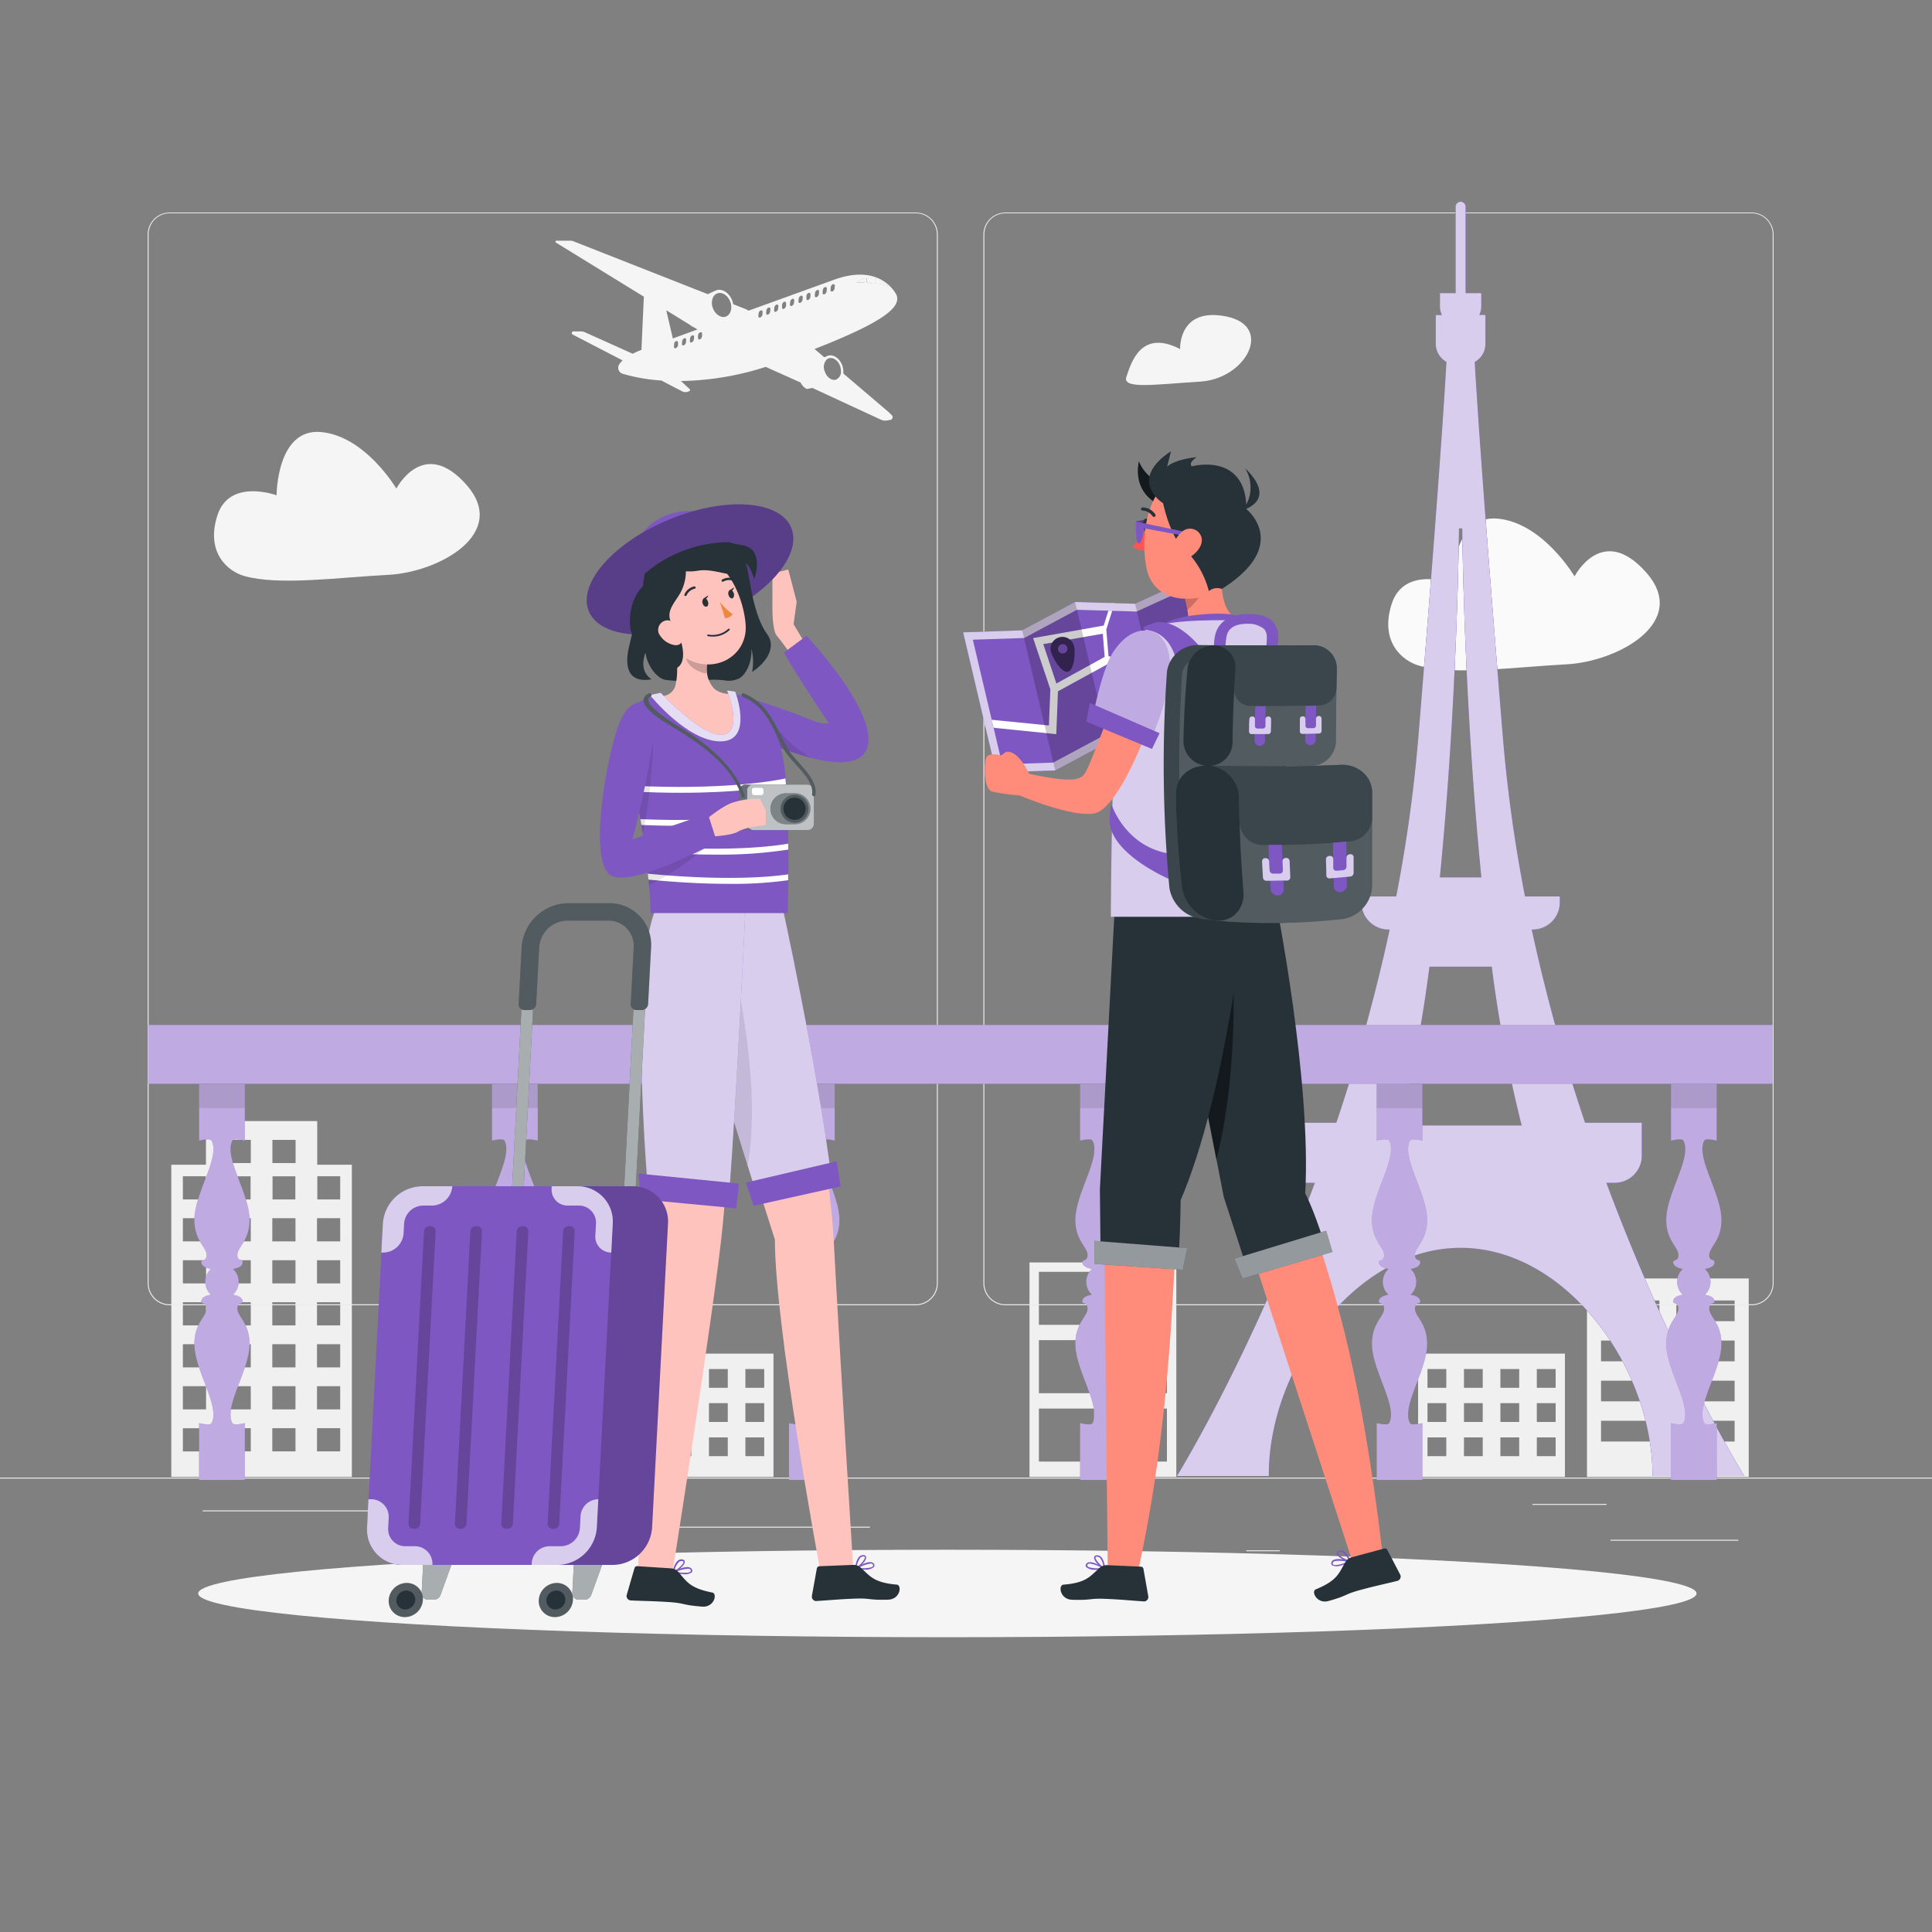 <svg xmlns="http://www.w3.org/2000/svg" viewBox="0 0 500 500"><rect x="0" y="0" width="500" height="500" fill="#808080" stroke="none"/><g id="freepik--background-complete--inject-25"><path d="M44.33,301.42v80.81H91.06V301.42Zm9,74.2h-6v-6h6Zm0-10.87h-6v-6h6Zm0-10.87h-6v-6h6Zm0-10.87h-6v-6h6Zm0-10.86h-6v-6h6Zm0-10.88h-6v-6h6Zm-6-10.86v-6h6v6Zm17.57,65.21h-6v-6h6Zm0-10.87h-6v-6h6Zm0-10.87h-6v-6h6Zm0-10.87h-6v-6h6Zm0-10.86h-6v-6h6Zm0-10.88h-6v-6h6Zm-6-10.86v-6h6v6Zm17.57,65.21h-6v-6h6Zm0-10.87h-6v-6h6Zm0-10.87h-6v-6h6Zm0-10.87h-6v-6h6Zm0-10.86h-6v-6h6Zm0-10.88h-6v-6h6Zm-6-10.86v-6h6v6Zm17.57,65.21h-6v-6h6Zm0-10.87h-6v-6h6Zm0-10.87h-6v-6h6Zm0-10.87h-6v-6h6Zm0-10.86h-6v-6h6Zm0-10.88h-6v-6h6Zm0-10.86h-6v-6h6Z" style="fill:#f0f0f0"></path><path d="M53.3,290.13v20.28h5.61v-6h6v6H70.5v-6h6v6h5.6V290.13ZM70.5,295h6v6h-6Zm-11.59,0h6v6h-6Z" style="fill:#f0f0f0"></path><path d="M410.71,330.86v51.37h41.86V330.86Zm18.74,42.2h-15.1v-5.37h15.1Zm0-10.39h-15.1v-5.35h15.1Zm0-10.37h-15.1v-5.37h15.1Zm0-10.38h-15.1v-5.36h15.1Zm19.47,31.14H433.83v-5.37h15.09Zm0-10.39H433.83v-5.35h15.09Zm0-10.37H433.83v-5.37h15.09Zm0-10.38H433.83v-5.36h15.09Z" style="fill:#f0f0f0"></path><path d="M367,350.32v31.91h38V350.32Zm7.3,26.53h-4.87V372h4.87Zm0-8.85h-4.87v-4.87h4.87Zm0-8.84h-4.87V354.3h4.87Zm9.43,17.69h-4.86V372h4.86Zm0-8.85h-4.86v-4.87h4.86Zm0-8.84h-4.86V354.3h4.86Zm9.44,17.69h-4.87V372h4.87Zm0-8.85h-4.87v-4.87h4.87Zm0-8.84h-4.87V354.3h4.87Zm9.43,17.69h-4.87V372h4.87Zm0-8.85h-4.87v-4.87h4.87Zm0-8.84h-4.87V354.3h4.87Z" style="fill:#f0f0f0"></path><path d="M162.18,350.32v31.91h38V350.32Zm7.3,26.53h-4.87V372h4.87Zm0-8.85h-4.87v-4.87h4.87Zm0-8.84h-4.87V354.3h4.87Zm9.43,17.69h-4.86V372h4.86Zm0-8.85h-4.86v-4.87h4.86Zm0-8.84h-4.86V354.3h4.86Zm9.44,17.69h-4.87V372h4.87Zm0-8.85h-4.87v-4.87h4.87Zm0-8.84h-4.87V354.3h4.87Zm9.43,17.69h-4.87V372h4.87Zm0-8.85h-4.87v-4.87h4.87Zm0-8.84h-4.87V354.3h4.87Z" style="fill:#f0f0f0"></path><path d="M266.43,326.72v55.51h38V326.72Zm16.73,51.53h-14.3V364.53h14.3Zm0-17.69h-14.3V346.83h14.3Zm0-17.7h-14.3V329.15h14.3ZM302,378.25h-14.3V364.53H302Zm0-17.69h-14.3V346.83H302Zm0-17.7h-14.3V329.15H302Z" style="fill:#f0f0f0"></path><rect x="416.78" y="398.49" width="33.12" height="0.25" style="fill:#ebebeb"></rect><rect x="322.53" y="401.21" width="8.69" height="0.25" style="fill:#ebebeb"></rect><rect x="396.59" y="389.21" width="19.19" height="0.25" style="fill:#ebebeb"></rect><rect x="52.46" y="390.89" width="43.19" height="0.25" style="fill:#ebebeb"></rect><rect x="104.56" y="390.89" width="6.33" height="0.25" style="fill:#ebebeb"></rect><rect x="131.47" y="395.11" width="93.68" height="0.25" style="fill:#ebebeb"></rect><path d="M237,337.8H43.92a5.71,5.71,0,0,1-5.71-5.71V60.66A5.71,5.71,0,0,1,43.92,55H237a5.71,5.71,0,0,1,5.71,5.71V332.09A5.71,5.71,0,0,1,237,337.8ZM43.92,55.2a5.47,5.47,0,0,0-5.46,5.46V332.09a5.47,5.47,0,0,0,5.46,5.46H237a5.47,5.47,0,0,0,5.46-5.46V60.66A5.47,5.47,0,0,0,237,55.2Z" style="fill:#ebebeb"></path><path d="M453.31,337.8H260.21a5.72,5.72,0,0,1-5.71-5.71V60.66A5.72,5.72,0,0,1,260.21,55h193.1A5.71,5.71,0,0,1,459,60.66V332.09A5.71,5.71,0,0,1,453.31,337.8ZM260.21,55.2a5.47,5.47,0,0,0-5.46,5.46V332.09a5.47,5.47,0,0,0,5.46,5.46h193.1a5.47,5.47,0,0,0,5.46-5.46V60.66a5.47,5.47,0,0,0-5.46-5.46Z" style="fill:#ebebeb"></path><rect y="382.4" width="500" height="0.25" style="fill:#ebebeb"></rect><path d="M63.25,149.08c-4.13-1.15-10.11-5.92-7-15.67s15.33-5.23,15.33-5.23,0-17.41,11.49-16.37,19.51,14.63,19.51,14.63,7-13.58,18.11-1-7,22.64-20.2,23.33S72.22,151.59,63.25,149.08Z" style="fill:#f5f5f5"></path><path d="M367.28,172.28c-4.21-1.18-10.31-6.05-7.11-16s15.65-5.34,15.65-5.34,0-17.79,11.75-16.72,19.92,14.94,19.92,14.94,7.12-13.87,18.5-1.06-7.11,23.12-20.63,23.83S376.45,174.84,367.28,172.28Z" style="fill:#fafafa"></path><path d="M291.51,97.52c1.27-3.7,3.73-12.4,13.9-7.19,0,0-.5-10.92,11.91-8.44s5.21,16.13-6.7,16.87S290.4,100.79,291.51,97.52Z" style="fill:#f5f5f5"></path><path d="M174.56,88.91h-.05a.11.11,0,0,1,0-.07Z" style="fill:#f5f5f5"></path><path d="M174.54,88.85a.11.11,0,0,0,0,.07h.05ZM223.69,72a5.59,5.59,0,0,0-1.89,1s.82,0,2,0Zm2.1-.13a4.89,4.89,0,0,0-1.48,0l.11,1.21,1.38.09Zm.67.14v1.23a16.85,16.85,0,0,1,3.34.68A8.38,8.38,0,0,0,226.46,72Z" style="fill:#f5f5f5"></path><path d="M229.89,106.58c-.89-.77-6.59-5.62-11.65-9.93a4.79,4.79,0,0,0-.26-2.08c-.69-1.88-2.39-3-3.8-2.47l-.85.37-2.52-2.15c17.56-6.86,21.92-10.57,21.35-13.5a2.5,2.5,0,0,0-.31-.78c-.89-1.57-5.13-7.59-16-3.64l-22.12,8A7.23,7.23,0,0,0,193,80l-3.25-1.28a5.32,5.32,0,0,0-.22-.85c-.76-2.08-2.63-3.3-4.19-2.73-.3.12-1.09.47-2.14,1L148.44,62.46a2.37,2.37,0,0,0-.91-.17l-3.5,0a.27.27,0,0,0-.16.49l22.76,14L166,90.55a18.4,18.4,0,0,0-2.25,1l-12.44-5.59a2.4,2.4,0,0,0-.92-.19l-2,0a.43.43,0,0,0-.2.8l12.95,6.71a4.81,4.81,0,0,0-.92,1.07,1.62,1.62,0,0,0,.92,2.38,45.43,45.43,0,0,0,10,1.74h0l5.42,2.81a1.84,1.84,0,0,0,1.45.1l.37-.14a.33.33,0,0,0,.11-.54l-2.26-2.09a75.48,75.48,0,0,0,21.94-3.66h0L207.2,99a3.59,3.59,0,0,0,1.59,1.67c.48-.09,1-.17,1.44-.28L228,108.62a2.52,2.52,0,0,0,1.46.2l.95-.15a.71.71,0,0,0,.4-1.2C230.59,107.23,230.29,106.93,229.89,106.58ZM184.65,76.74a2,2,0,0,1,1-.81c1.25-.45,2.75.53,3.35,2.19.05.13.09.25.13.38.39,1.53-.14,3-1.29,3.44s-2.74-.53-3.34-2.19A3.49,3.49,0,0,1,184.65,76.74Zm-9.18,12.57a1,1,0,0,1-.57.8c-.29.11-.5-.08-.48-.42l.06-.61a.41.41,0,0,1,0-.16.11.11,0,0,1,0-.07.94.94,0,0,1,.52-.58.39.39,0,0,1,.15,0c.21,0,.34.17.32.45Zm2.06-.75a1,1,0,0,1-.57.81c-.29.1-.51-.09-.48-.43l.06-.61a1,1,0,0,1,.58-.8l.16,0c.2,0,.32.18.3.45Zm2.05-.74a1,1,0,0,1-.58.8c-.29.1-.49-.08-.47-.42l.06-.62a1,1,0,0,1,.58-.8.28.28,0,0,1,.15,0c.21,0,.34.18.32.45Zm-5.45-.23-1.7-7.29,6.13,3.77.94.57,1,.62Zm7.56-.57a1,1,0,0,1-.58.81c-.29.11-.5-.09-.46-.43l0-.61a1,1,0,0,1,.58-.8l.15,0c.21,0,.35.17.33.45Zm15.63-5.66a1,1,0,0,1-.58.81c-.29.11-.5-.09-.48-.43l.06-.61a1,1,0,0,1,.58-.8.44.44,0,0,1,.15,0c.21,0,.33.17.31.45Zm2-.74a1,1,0,0,1-.57.8c-.29.1-.5-.08-.47-.42l.05-.61a1,1,0,0,1,.58-.81.41.41,0,0,1,.15,0c.21,0,.35.17.32.45Zm2.06-.75a1,1,0,0,1-.57.81c-.29.1-.5-.09-.48-.43l.06-.61a1,1,0,0,1,.58-.81.29.29,0,0,1,.15,0c.21,0,.35.18.32.45Zm2.05-.75a1,1,0,0,1-.58.81c-.28.1-.49-.09-.46-.43l0-.62a1,1,0,0,1,.58-.79.28.28,0,0,1,.15,0c.21,0,.34.17.32.45Zm2.06-.75a1,1,0,0,1-.58.8c-.28.12-.49-.08-.47-.41l.06-.62a1,1,0,0,1,.58-.81.39.39,0,0,1,.15,0c.21,0,.33.17.31.45Zm2.2-.79a1,1,0,0,1-.58.79c-.29.11-.49-.08-.47-.41l.06-.62a1,1,0,0,1,.58-.81.39.39,0,0,1,.15,0c.2,0,.34.17.32.45Zm2.05-.76a1,1,0,0,1-.58.81c-.29.11-.5-.09-.46-.42l0-.62a1,1,0,0,1,.57-.8l.17,0c.21,0,.33.18.31.45Zm20-2.87a16.85,16.85,0,0,0-3.34-.68V72A8.38,8.38,0,0,1,229.81,74Zm-4-2v1.3l-1.38-.09-.11-1.21A4.89,4.89,0,0,1,225.79,71.9Zm-2.1.13.11,1c-1.18,0-2,0-2,0A5.59,5.59,0,0,1,223.69,72ZM215,74.35a1,1,0,0,1,.57-.8.34.34,0,0,1,.15,0c.21,0,.35.18.33.45l-.06.62a1,1,0,0,1-.58.81c-.29.1-.5-.08-.47-.43Zm-2.07.75a1,1,0,0,1,.58-.81.44.44,0,0,1,.15,0c.21,0,.35.17.33.45l-.06.61a1,1,0,0,1-.58.81c-.29.1-.5-.09-.46-.43Zm-2,.75a1,1,0,0,1,.57-.81.47.47,0,0,1,.16,0c.2,0,.34.17.32.45l-.06.61a1,1,0,0,1-.58.8c-.29.11-.49-.08-.47-.42Zm5.56,22.36c-1.13.42-2.48-.47-3-2A2.83,2.83,0,0,1,214,93a1.27,1.27,0,0,1,.42-.25c1.13-.4,2.48.48,3,2a3.67,3.67,0,0,1,.22,1.39A2.16,2.16,0,0,1,216.41,98.21Z" style="fill:#f5f5f5"></path><path d="M223.8,73.07c-1.18,0-2,0-2,0a5.59,5.59,0,0,1,1.89-1Z" style="fill:#f5f5f5"></path><path d="M229.81,74a16.85,16.85,0,0,0-3.34-.68V72A8.38,8.38,0,0,1,229.81,74Z" style="fill:#f5f5f5"></path><path d="M225.8,73.2l-1.38-.09-.11-1.21a4.89,4.89,0,0,1,1.48,0Z" style="fill:#f5f5f5"></path><path d="M178.56,84.07a3.29,3.29,0,0,0,.84.59l.1,0Z" style="fill:#f5f5f5"></path></g><g id="freepik--Shadow--inject-25"><ellipse id="freepik--path--inject-25" cx="245.18" cy="412.39" rx="193.89" ry="11.32" style="fill:#f5f5f5"></ellipse></g><g id="freepik--Landmark--inject-25"><path d="M451.42,382s-18.61-30-35.7-75.9h2.22a7,7,0,0,0,6.95-6.95v-8.59H410.21a465.84,465.84,0,0,1-13.8-50h.31a7,7,0,0,0,6.95-7V232h-9a382.24,382.24,0,0,1-5.74-41.33c-4.66-56.88-6.53-84-7.27-97A5.31,5.31,0,0,0,384.42,89v-7.5h-1.58a5.26,5.26,0,0,0,.51-2.24V75.87h-4.06V53.62a1.29,1.29,0,1,0-2.57,0V75.87h-4.06V79.3a5.26,5.26,0,0,0,.51,2.24h-1.59V89a5.33,5.33,0,0,0,2.76,4.65c-.73,13-2.6,40.11-7.26,97A382.24,382.24,0,0,1,361.34,232h-9v1.56a7,7,0,0,0,7,7h.31a463.49,463.49,0,0,1-13.81,50H331.11v8.59a7,7,0,0,0,6.95,6.95h2.23C323.2,352,304.59,382,304.59,382h23.78c0-.14,0-.28,0-.42,0-27.42,22.22-58.64,49.64-58.64s49.65,31.22,49.65,58.64c0,.14,0,.28,0,.42ZM377.58,136.75h.85s.38,44.46,4.95,90.31H372.63C377.2,181.21,377.58,136.75,377.58,136.75ZM362.2,291.26a346.53,346.53,0,0,0,7.74-41.09h16.13a344.52,344.52,0,0,0,7.74,41.09Z" style="fill:#7E57C2"></path><path d="M451.42,382s-18.61-30-35.7-75.9h2.22a7,7,0,0,0,6.95-6.95v-8.59H410.21a465.84,465.84,0,0,1-13.8-50h.31a7,7,0,0,0,6.95-7V232h-9a382.24,382.24,0,0,1-5.74-41.33c-4.66-56.88-6.53-84-7.27-97A5.31,5.31,0,0,0,384.42,89v-7.5h-1.58a5.26,5.26,0,0,0,.51-2.24V75.87h-4.06V53.62a1.29,1.29,0,1,0-2.57,0V75.87h-4.06V79.3a5.26,5.26,0,0,0,.51,2.24h-1.59V89a5.33,5.33,0,0,0,2.76,4.65c-.73,13-2.6,40.11-7.26,97A382.24,382.24,0,0,1,361.34,232h-9v1.56a7,7,0,0,0,7,7h.31a463.49,463.49,0,0,1-13.81,50H331.11v8.59a7,7,0,0,0,6.95,6.95h2.23C323.2,352,304.59,382,304.59,382h23.78c0-.14,0-.28,0-.42,0-27.42,22.22-58.64,49.64-58.64s49.65,31.22,49.65,58.64c0,.14,0,.28,0,.42ZM377.58,136.75h.85s.38,44.46,4.95,90.31H372.63C377.2,181.21,377.58,136.75,377.58,136.75ZM362.2,291.26a346.53,346.53,0,0,0,7.74-41.09h16.13a344.52,344.52,0,0,0,7.74,41.09Z" style="fill:#7E57C2"></path><path d="M451.42,382s-18.61-30-35.7-75.9h2.22a7,7,0,0,0,6.95-6.95v-8.59H410.21a465.84,465.84,0,0,1-13.8-50h.31a7,7,0,0,0,6.95-7V232h-9a382.24,382.24,0,0,1-5.74-41.33c-4.66-56.88-6.53-84-7.27-97A5.31,5.31,0,0,0,384.42,89v-7.5h-1.58a5.26,5.26,0,0,0,.51-2.24V75.87h-4.06V53.62a1.29,1.29,0,1,0-2.57,0V75.87h-4.06V79.3a5.26,5.26,0,0,0,.51,2.24h-1.59V89a5.33,5.33,0,0,0,2.76,4.65c-.73,13-2.6,40.11-7.26,97A382.24,382.24,0,0,1,361.34,232h-9v1.56a7,7,0,0,0,7,7h.31a463.49,463.49,0,0,1-13.81,50H331.11v8.59a7,7,0,0,0,6.95,6.95h2.23C323.2,352,304.59,382,304.59,382h23.78c0-.14,0-.28,0-.42,0-27.42,22.22-58.64,49.64-58.64s49.65,31.22,49.65,58.64c0,.14,0,.28,0,.42ZM377.58,136.75h.85s.38,44.46,4.95,90.31H372.63C377.2,181.21,377.58,136.75,377.58,136.75ZM362.2,291.26a346.53,346.53,0,0,0,7.74-41.09h16.13a344.52,344.52,0,0,0,7.74,41.09Z" style="fill:#fff;opacity:0.7"></path></g><g id="freepik--safety-fence--inject-25"><path d="M442.36,338.4c.17-1.37,1.35-.92,1.35-1.53,0-.78-.56-1.46-2.49-1.8a4.53,4.53,0,0,0,0-6.66c1.93-.34,2.49-1,2.49-1.79s-1.18-.17-1.35-1.54c-.28-2.24,3.14-3.73,3.14-9.39,0-6.89-6.75-16.15-4.44-20.5.38-.73,3.22,0,3.22,0v-14.7H432.45v14.7s2.84-.73,3.22,0c2.31,4.35-4.44,13.61-4.44,20.5,0,5.66,3.42,7.15,3.14,9.39-.17,1.37-1.36.92-1.36,1.54s.57,1.45,2.5,1.79a4.53,4.53,0,0,0,0,6.66c-1.93.34-2.5,1-2.5,1.8,0,.61,1.19.16,1.36,1.53.28,2.24-3.14,3.73-3.14,9.39,0,6.89,6.75,16.15,4.44,20.51-.38.72-3.22,0-3.22,0V383h11.83V368.3s-2.84.72-3.22,0c-2.31-4.36,4.44-13.62,4.44-20.51C445.5,342.13,442.08,340.64,442.36,338.4Z" style="fill:#7E57C2"></path><path d="M442.36,338.4c.17-1.37,1.35-.92,1.35-1.53,0-.78-.56-1.46-2.49-1.8a4.53,4.53,0,0,0,0-6.66c1.93-.34,2.49-1,2.49-1.79s-1.18-.17-1.35-1.54c-.28-2.24,3.14-3.73,3.14-9.39,0-6.89-6.75-16.15-4.44-20.5.38-.73,3.22,0,3.22,0v-14.7H432.45v14.7s2.84-.73,3.22,0c2.31,4.35-4.44,13.61-4.44,20.5,0,5.66,3.42,7.15,3.14,9.39-.17,1.37-1.36.92-1.36,1.54s.57,1.45,2.5,1.79a4.53,4.53,0,0,0,0,6.66c-1.93.34-2.5,1-2.5,1.8,0,.61,1.19.16,1.36,1.53.28,2.24-3.14,3.73-3.14,9.39,0,6.89,6.75,16.15,4.44,20.51-.38.72-3.22,0-3.22,0V383h11.83V368.3s-2.84.72-3.22,0c-2.31-4.36,4.44-13.62,4.44-20.51C445.5,342.13,442.08,340.64,442.36,338.4Z" style="fill:#fff;opacity:0.5"></path><rect x="432.45" y="280.49" width="11.83" height="6.28" style="opacity:0.1"></rect><rect x="38.34" y="265.26" width="420.43" height="15.23" style="fill:#7E57C2"></rect><rect x="38.34" y="265.26" width="420.43" height="15.23" style="fill:#fff;opacity:0.5"></rect><path d="M61.44,338.4c.17-1.37,1.35-.92,1.35-1.53,0-.78-.56-1.46-2.49-1.8a4.53,4.53,0,0,0,0-6.66c1.93-.34,2.49-1,2.49-1.79s-1.18-.17-1.35-1.54c-.28-2.24,3.14-3.73,3.14-9.39,0-6.89-6.75-16.15-4.44-20.5.38-.73,3.22,0,3.22,0v-14.7H51.53v14.7s2.84-.73,3.22,0c2.31,4.35-4.44,13.61-4.44,20.5,0,5.66,3.42,7.15,3.14,9.39-.17,1.37-1.36.92-1.36,1.54s.57,1.45,2.5,1.79a4.53,4.53,0,0,0,0,6.66c-1.93.34-2.5,1-2.5,1.8,0,.61,1.19.16,1.36,1.53.28,2.24-3.14,3.73-3.14,9.39,0,6.89,6.75,16.15,4.44,20.51-.38.72-3.22,0-3.22,0V383H63.36V368.3s-2.84.72-3.22,0c-2.31-4.36,4.44-13.62,4.44-20.51C64.58,342.13,61.16,340.64,61.44,338.4Z" style="fill:#7E57C2"></path><path d="M61.44,338.4c.17-1.37,1.35-.92,1.35-1.53,0-.78-.56-1.46-2.49-1.8a4.53,4.53,0,0,0,0-6.66c1.93-.34,2.49-1,2.49-1.79s-1.18-.17-1.35-1.54c-.28-2.24,3.14-3.73,3.14-9.39,0-6.89-6.75-16.15-4.44-20.5.38-.73,3.22,0,3.22,0v-14.7H51.53v14.7s2.84-.73,3.22,0c2.31,4.35-4.44,13.61-4.44,20.5,0,5.66,3.42,7.15,3.14,9.39-.17,1.37-1.36.92-1.36,1.54s.57,1.45,2.5,1.79a4.53,4.53,0,0,0,0,6.66c-1.93.34-2.5,1-2.5,1.8,0,.61,1.19.16,1.36,1.53.28,2.24-3.14,3.73-3.14,9.39,0,6.89,6.75,16.15,4.44,20.51-.38.72-3.22,0-3.22,0V383H63.36V368.3s-2.84.72-3.22,0c-2.31-4.36,4.44-13.62,4.44-20.51C64.58,342.13,61.16,340.64,61.44,338.4Z" style="fill:#fff;opacity:0.5"></path><rect x="51.53" y="280.49" width="11.83" height="6.28" style="opacity:0.1"></rect><path d="M366.2,338.4c.17-1.37,1.35-.92,1.35-1.53,0-.78-.57-1.46-2.5-1.8a4.51,4.51,0,0,0,0-6.66c1.93-.34,2.5-1,2.5-1.79s-1.18-.17-1.35-1.54c-.29-2.24,3.13-3.73,3.13-9.39,0-6.89-6.74-16.15-4.44-20.5.39-.73,3.22,0,3.22,0v-14.7H356.29v14.7s2.83-.73,3.22,0c2.3,4.35-4.44,13.61-4.44,20.5,0,5.66,3.41,7.15,3.13,9.39-.17,1.37-1.35.92-1.35,1.54s.56,1.45,2.49,1.79a4.53,4.53,0,0,0,0,6.66c-1.93.34-2.49,1-2.49,1.8,0,.61,1.18.16,1.35,1.53.28,2.24-3.13,3.73-3.13,9.39,0,6.89,6.74,16.15,4.44,20.51-.39.72-3.22,0-3.22,0V383h11.82V368.3s-2.83.72-3.22,0c-2.3-4.36,4.44-13.62,4.44-20.51C369.33,342.13,365.91,340.64,366.2,338.4Z" style="fill:#7E57C2"></path><path d="M366.2,338.4c.17-1.37,1.35-.92,1.35-1.53,0-.78-.57-1.46-2.5-1.8a4.51,4.51,0,0,0,0-6.66c1.93-.34,2.5-1,2.5-1.79s-1.18-.17-1.35-1.54c-.29-2.24,3.13-3.73,3.13-9.39,0-6.89-6.74-16.15-4.44-20.5.39-.73,3.22,0,3.22,0v-14.7H356.29v14.7s2.83-.73,3.22,0c2.3,4.35-4.44,13.61-4.44,20.5,0,5.66,3.41,7.15,3.13,9.39-.17,1.37-1.35.92-1.35,1.54s.56,1.45,2.49,1.79a4.53,4.53,0,0,0,0,6.66c-1.93.34-2.49,1-2.49,1.8,0,.61,1.18.16,1.35,1.53.28,2.24-3.13,3.73-3.13,9.39,0,6.89,6.74,16.15,4.44,20.51-.39.72-3.22,0-3.22,0V383h11.82V368.3s-2.83.72-3.22,0c-2.3-4.36,4.44-13.62,4.44-20.51C369.33,342.13,365.91,340.64,366.2,338.4Z" style="fill:#fff;opacity:0.5"></path><rect x="356.29" y="280.49" width="11.83" height="6.28" style="opacity:0.1"></rect><path d="M289.44,338.4c.17-1.37,1.36-.92,1.36-1.53,0-.78-.57-1.46-2.5-1.8a4.53,4.53,0,0,0,0-6.66c1.93-.34,2.5-1,2.5-1.79s-1.19-.17-1.36-1.54c-.28-2.24,3.14-3.73,3.14-9.39,0-6.89-6.75-16.15-4.44-20.5.38-.73,3.22,0,3.22,0v-14.7H279.53v14.7s2.84-.73,3.22,0c2.31,4.35-4.44,13.61-4.44,20.5,0,5.66,3.42,7.15,3.14,9.39-.17,1.37-1.35.92-1.35,1.54s.56,1.45,2.49,1.79a4.53,4.53,0,0,0,0,6.66c-1.93.34-2.49,1-2.49,1.8,0,.61,1.18.16,1.35,1.53.28,2.24-3.14,3.73-3.14,9.39,0,6.89,6.75,16.15,4.44,20.51-.38.72-3.22,0-3.22,0V383h11.83V368.3s-2.84.72-3.22,0c-2.31-4.36,4.44-13.62,4.44-20.51C292.58,342.13,289.16,340.64,289.44,338.4Z" style="fill:#7E57C2"></path><path d="M289.44,338.4c.17-1.37,1.36-.92,1.36-1.53,0-.78-.57-1.46-2.5-1.8a4.53,4.53,0,0,0,0-6.66c1.93-.34,2.5-1,2.5-1.79s-1.19-.17-1.36-1.54c-.28-2.24,3.14-3.73,3.14-9.39,0-6.89-6.75-16.15-4.44-20.5.38-.73,3.22,0,3.22,0v-14.7H279.53v14.7s2.84-.73,3.22,0c2.31,4.35-4.44,13.61-4.44,20.5,0,5.66,3.42,7.15,3.14,9.39-.17,1.37-1.35.92-1.35,1.54s.56,1.45,2.49,1.79a4.53,4.53,0,0,0,0,6.66c-1.93.34-2.49,1-2.49,1.8,0,.61,1.18.16,1.35,1.53.28,2.24-3.14,3.73-3.14,9.39,0,6.89,6.75,16.15,4.44,20.51-.38.72-3.22,0-3.22,0V383h11.83V368.3s-2.84.72-3.22,0c-2.31-4.36,4.44-13.62,4.44-20.51C292.58,342.13,289.16,340.64,289.44,338.4Z" style="fill:#fff;opacity:0.5"></path><rect x="279.53" y="280.49" width="11.83" height="6.28" style="opacity:0.1"></rect><path d="M214.1,338.4c.17-1.37,1.35-.92,1.35-1.53,0-.78-.56-1.46-2.49-1.8a4.53,4.53,0,0,0,0-6.66c1.93-.34,2.49-1,2.49-1.79s-1.18-.17-1.35-1.54c-.28-2.24,3.14-3.73,3.14-9.39,0-6.89-6.75-16.15-4.44-20.5.38-.73,3.22,0,3.22,0v-14.7H204.19v14.7s2.84-.73,3.22,0c2.31,4.35-4.44,13.61-4.44,20.5,0,5.66,3.42,7.15,3.14,9.39-.17,1.37-1.36.92-1.36,1.54s.57,1.45,2.5,1.79a4.53,4.53,0,0,0,0,6.66c-1.93.34-2.5,1-2.5,1.8,0,.61,1.19.16,1.36,1.53.28,2.24-3.14,3.73-3.14,9.39,0,6.89,6.75,16.15,4.44,20.51-.38.72-3.22,0-3.22,0V383H216V368.3s-2.84.72-3.22,0c-2.31-4.36,4.44-13.62,4.44-20.51C217.24,342.13,213.82,340.64,214.1,338.4Z" style="fill:#7E57C2"></path><path d="M214.1,338.4c.17-1.37,1.35-.92,1.35-1.53,0-.78-.56-1.46-2.49-1.8a4.53,4.53,0,0,0,0-6.66c1.93-.34,2.49-1,2.49-1.79s-1.18-.17-1.35-1.54c-.28-2.24,3.14-3.73,3.14-9.39,0-6.89-6.75-16.15-4.44-20.5.38-.73,3.22,0,3.22,0v-14.7H204.19v14.7s2.84-.73,3.22,0c2.31,4.35-4.44,13.61-4.44,20.5,0,5.66,3.42,7.15,3.14,9.39-.17,1.37-1.36.92-1.36,1.54s.57,1.45,2.5,1.79a4.53,4.53,0,0,0,0,6.66c-1.93.34-2.5,1-2.5,1.8,0,.61,1.19.16,1.36,1.53.28,2.24-3.14,3.73-3.14,9.39,0,6.89,6.75,16.15,4.44,20.51-.38.72-3.22,0-3.22,0V383H216V368.3s-2.84.72-3.22,0c-2.31-4.36,4.44-13.62,4.44-20.51C217.24,342.13,213.82,340.64,214.1,338.4Z" style="fill:#fff;opacity:0.5"></path><rect x="204.19" y="280.49" width="11.83" height="6.28" style="opacity:0.1"></rect><path d="M137.24,338.4c.18-1.37,1.36-.92,1.36-1.53,0-.78-.57-1.46-2.5-1.8a4.51,4.51,0,0,0,0-6.66c1.93-.34,2.5-1,2.5-1.79s-1.18-.17-1.36-1.54c-.28-2.24,3.14-3.73,3.14-9.39,0-6.89-6.75-16.15-4.44-20.5.39-.73,3.22,0,3.22,0v-14.7H127.33v14.7s2.84-.73,3.23,0c2.3,4.35-4.45,13.61-4.45,20.5,0,5.66,3.42,7.15,3.14,9.39-.17,1.37-1.35.92-1.35,1.54s.56,1.45,2.49,1.79a4.53,4.53,0,0,0,0,6.66c-1.93.34-2.49,1-2.49,1.8,0,.61,1.18.16,1.35,1.53.28,2.24-3.14,3.73-3.14,9.39,0,6.89,6.75,16.15,4.45,20.51-.39.72-3.23,0-3.23,0V383h11.83V368.3s-2.83.72-3.22,0c-2.31-4.36,4.44-13.62,4.44-20.51C140.38,342.13,137,340.64,137.24,338.4Z" style="fill:#7E57C2"></path><path d="M137.24,338.4c.18-1.37,1.36-.92,1.36-1.53,0-.78-.57-1.46-2.5-1.8a4.51,4.51,0,0,0,0-6.66c1.93-.34,2.5-1,2.5-1.79s-1.18-.17-1.36-1.54c-.28-2.24,3.14-3.73,3.14-9.39,0-6.89-6.75-16.15-4.44-20.5.39-.73,3.22,0,3.22,0v-14.7H127.33v14.7s2.84-.73,3.23,0c2.3,4.35-4.45,13.61-4.45,20.5,0,5.66,3.42,7.15,3.14,9.39-.17,1.37-1.35.92-1.35,1.54s.56,1.45,2.49,1.79a4.53,4.53,0,0,0,0,6.66c-1.93.34-2.49,1-2.49,1.8,0,.61,1.18.16,1.35,1.53.28,2.24-3.14,3.73-3.14,9.39,0,6.89,6.75,16.15,4.45,20.51-.39.72-3.23,0-3.23,0V383h11.83V368.3s-2.83.72-3.22,0c-2.31-4.36,4.44-13.62,4.44-20.51C140.38,342.13,137,340.64,137.24,338.4Z" style="fill:#fff;opacity:0.5"></path><rect x="127.33" y="280.49" width="11.83" height="6.28" style="opacity:0.1"></rect></g><g id="freepik--character-2--inject-25"><polygon points="264.55 163.13 278.24 155.8 293.75 156.25 307.67 149.9 316.2 186.15 302.29 192.51 286.77 192.06 273.09 199.39 257.8 199.9 249.26 163.65 264.55 163.13" style="fill:#7E57C2"></polygon><path d="M255,188.13,273.36,190l.44-11.09,12.78-7,13.61,3.94-1.05,8.4-8.27,8,1.39,0,7-6.79L306,190.8l2-.93-7.84-6.24,0,0,1-7.66,10-11.21-.56-2.38-10.14,11.36-13.58-3.94-.57-6.9,2.16-6.83-1,0-1.83,5.82-18.27,3.25,4.46,13.26-.37,9.35-16.91-1.68Zm15-21.43L285.4,164l.49,6-12.5,6.89Z" style="fill:#fff"></path><path d="M264.55,163.13l-15.29.52,8.54,36.25,15.29-.51,13.68-7.33,15.52.45,13.91-6.36-8.53-36.25-13.92,6.35-15.51-.45Zm-12.78,2.43,13.31-.45,13.63-7.3,15.45.46,12.12-5.54,7.6,32.29-12,5.48L286.3,190l-13.75,7.36-13.18.45Z" style="fill:#7E57C2"></path><path d="M264.55,163.13l-15.29.52,8.54,36.25,15.29-.51,13.68-7.33,15.52.45,13.91-6.36-8.53-36.25-13.92,6.35-15.51-.45Zm-12.78,2.43,13.31-.45,13.63-7.3,15.45.46,12.12-5.54,7.6,32.29-12,5.48L286.3,190l-13.75,7.36-13.18.45Z" style="fill:#fff;opacity:0.7"></path><path d="M272,168.63c.39,1.64,2.72,5.58,4.37,5.2s2-5,1.59-6.61a3.06,3.06,0,1,0-6,1.41Zm1.83-.43a1.18,1.18,0,0,1,.88-1.43,1.19,1.19,0,1,1,.54,2.31A1.17,1.17,0,0,1,273.84,168.2Z" style="fill:#7E57C2"></path><path d="M272,168.63c.39,1.64,2.72,5.58,4.37,5.2s2-5,1.59-6.61a3.06,3.06,0,1,0-6,1.41Zm1.83-.43a1.18,1.18,0,0,1,.88-1.43,1.19,1.19,0,1,1,.54,2.31A1.17,1.17,0,0,1,273.84,168.2Z" style="opacity:0.5"></path><polygon points="302.29 192.51 316.2 186.15 307.67 149.9 293.75 156.25 302.29 192.51" style="opacity:0.2"></polygon><polygon points="273.09 199.39 286.77 192.06 278.24 155.8 264.55 163.13 273.09 199.39" style="opacity:0.2"></polygon><path d="M322.51,327.62l-5.79-17.81-14.41-73.57,27.9-2.72s9.21,46.06,7.58,75.34c0,0,2.08,3.77,4.93,12.83Z" style="fill:#263238"></path><path d="M325.1,327.62l24.7,75.88,7.93-2c-5.51-46.26-12.19-66.31-16.43-79.82Z" style="fill:#ff8b7b"></path><path d="M309.47,272.79l3.19-15.59,3.22-6.87,3.38,6.87s.52,24.24-4.47,42.8Z" style="opacity:0.5"></path><path d="M284.83,324.87l-.18-17.06,3.92-74.46,33.65,2.15s-4.75,47.25-16.68,75.12c0,0,0,5.66-.49,15.12Z" style="fill:#263238"></path><path d="M304.05,325.74c-.89,17.6-2.38,48.32-9.37,80.17l-8-.39-.86-80.65Z" style="fill:#ff8b7b"></path><polygon points="343.21 318.51 319.46 325.75 321.59 330.88 344.84 324 343.21 318.51" style="fill:#263238"></polygon><polygon points="343.21 318.51 319.46 325.75 321.59 330.88 344.84 324 343.21 318.51" style="fill:#fff;opacity:0.5"></polygon><polygon points="307.23 323.02 283.21 321.13 283.21 327.1 306.09 328.63 307.23 323.02" style="fill:#263238"></polygon><polygon points="307.23 323.02 283.21 321.13 283.21 327.1 306.09 328.63 307.23 323.02" style="fill:#fff;opacity:0.5"></polygon><path d="M302.2,131.57s-9.34-2.28-7.46-12.17c0,0,2.19,6.23,9,6Z" style="fill:#263238"></path><path d="M302.2,131.57s-9.34-2.28-7.46-12.17c0,0,2.19,6.23,9,6Z" style="opacity:0.5"></path><polygon points="298.1 134.1 293.99 134.96 293.99 136.17 295.45 136.4 296.8 138.13 298.1 134.1" style="fill:#7E57C2"></polygon><polygon points="298.1 134.1 293.99 134.96 293.99 136.17 295.45 136.4 296.8 138.13 298.1 134.1" style="opacity:0.3"></polygon><path d="M297.48,135.47c0-.7-.42-1.26-.88-1.24s-.81.6-.78,1.3.42,1.26.88,1.24S297.51,136.17,297.48,135.47Z" style="fill:#263238"></path><path d="M297,136.72l-3.87,4.74a4.59,4.59,0,0,0,4,.88Z" style="fill:#ff5652"></path><path d="M321.39,160.78s-5.65-.79-5.18-11.22c0,0-5.16-2.59-8.66.37s2.69,10.4-1.64,13.28C305.91,163.21,309.52,165.84,321.39,160.78Z" style="fill:#ff8b7b"></path><path d="M310.52,154.27a19.19,19.19,0,0,1-3.23,3.61c-.25-1.36-.64-2.78-.8-4.09Z" style="opacity:0.2"></path><path d="M321.67,135.25c-.74,8.82-.86,12.58-5.43,17-6.93,4.47-17.56,3.83-19.47-5-1.71-8-.21-21,8.53-24.42a12.09,12.09,0,0,1,16.37,12.45Z" style="fill:#ff8b7b"></path><path d="M298.64,133.77a.46.46,0,0,1-.35-.17,3.23,3.23,0,0,0-2.58-1.45.41.41,0,1,1,0-.82,4,4,0,0,1,3.28,1.79.4.4,0,0,1-.07.56h0A.38.38,0,0,1,298.64,133.77Z" style="fill:#263238"></path><path d="M316.21,152.42a3.36,3.36,0,0,0-3.36.56,23.13,23.13,0,0,0-5.56-10.11S303.5,141,301,130.23c0,0-9.41-5.85,2.05-13.45l-1,4s1.71-1.85,7.67-2.46c0,0-2.27,1.39-1.3,2.37,0,0,14.08-3.85,14.16,11.08C322.57,131.77,334.22,141,316.21,152.42Z" style="fill:#263238"></path><path d="M321.54,132.08a9.4,9.4,0,0,0,.71-10.84S331,128.75,321.54,132.08Z" style="fill:#263238"></path><path d="M307.57,137.82,294,135s-.28,5.62.71,5.63,1.37-3.91,1.37-3.91l10.07,1.89Z" style="fill:#7E57C2"></path><path d="M305.85,137.68a6.76,6.76,0,0,0-2.4,4.63c-.18,2.4,2.08,3.15,4.09,2.11,1.83-.94,4.11-3.31,3.34-5.54A3.07,3.07,0,0,0,305.85,137.68Z" style="fill:#ff8b7b"></path><path d="M322.22,161.88s1.75-3.63-9.38-3c-12.38.69-13.25,4.31-13.25,4.31Z" style="fill:#7E57C2"></path><path d="M331.47,237.25s-1.5-15.5,0-40,4-36.75-14.5-36.75-24.75,1.75-27,12-2.5,64.75-2.5,64.75Z" style="fill:#7E57C2"></path><path d="M331.47,237.25s-1.5-15.5,0-40,4-36.75-14.5-36.75-24.75,1.75-27,12-2.5,64.75-2.5,64.75Z" style="fill:#fff;opacity:0.7"></path><path d="M286.72,185.5s-4.66,12.67-5.88,14.5c-1,1.5-2.18,2.93-14.5.25,0,0-2.87-6.37-6-5.63l-1.25.88s-3.37-.92-3.87.67-.75,8.08,1.62,8.71a57.08,57.08,0,0,0,7.13,1s13.37,5.74,19.25,4.62S296.09,191,296.09,191Z" style="fill:#ff8b7b"></path><path d="M282.73,186c1-5.2,3-13.73,5.55-17.53,4.5-6.67,9.78-6,12-3.67,5.68,6,.2,20.58-2.91,27.53Z" style="fill:#7E57C2"></path><path d="M282.73,186c1-5.2,3-13.73,5.55-17.53,4.5-6.67,9.78-6,12-3.67,5.68,6,.2,20.58-2.91,27.53Z" style="fill:#fff;opacity:0.5"></path><polygon points="300.09 189.75 298.13 193.83 281.13 186.75 282.05 181.92 300.09 189.75" style="fill:#7E57C2"></polygon><path d="M283.39,406.26a3.36,3.36,0,0,1-2.29-.7.71.71,0,0,1,0-.82,1,1,0,0,1,.6-.41c1.34-.3,4,1.39,4.14,1.47a.2.2,0,0,1,.08.19.19.19,0,0,1-.16.15A14,14,0,0,1,283.39,406.26Zm-1.19-1.59a1.1,1.1,0,0,0-.36,0,.56.56,0,0,0-.38.24c-.14.23-.1.35,0,.41.34.53,2.33.63,3.81.51A8.67,8.67,0,0,0,282.2,404.67Z" style="fill:#7E57C2"></path><path d="M285.78,406.14h-.08c-.92-.46-2.74-2.26-2.53-3.14,0-.21.2-.46.71-.49a1.43,1.43,0,0,1,1,.36c1,.87,1.08,3,1.09,3.11a.17.17,0,0,1-.09.16A.2.2,0,0,1,285.78,406.14ZM284,402.86l-.1,0c-.34,0-.37.15-.38.2-.08.53,1.11,1.92,2.06,2.55a4.45,4.45,0,0,0-.94-2.47,1,1,0,0,0-.64-.26Z" style="fill:#7E57C2"></path><path d="M286.66,405.07l8.61.38a.69.69,0,0,1,.65.57l1.25,7.07a1.17,1.17,0,0,1-.93,1.35l-.24,0c-3.1-.2-5.85-.49-9.71-.65-4.56-.2-3.43.39-8.79.23-3.23-.1-3.66-3.79-2.29-3.91,6.31-.51,7-2.38,9.56-4.51A2.74,2.74,0,0,1,286.66,405.07Z" style="fill:#263238"></path><path d="M347.15,405.12a3.31,3.31,0,0,1-2.4,0,.7.7,0,0,1-.19-.78,1,1,0,0,1,.45-.58c1.18-.69,4.25.11,4.38.15a.18.18,0,0,1,.14.16.2.2,0,0,1-.11.19A14,14,0,0,1,347.15,405.12ZM345.54,404a1,1,0,0,0-.33.13.53.53,0,0,0-.29.35c-.07.26,0,.36.07.41.49.4,2.41-.11,3.78-.67A8.58,8.58,0,0,0,345.54,404Z" style="fill:#7E57C2"></path><path d="M349.4,404.28a.13.13,0,0,1-.08,0c-1-.16-3.3-1.32-3.37-2.22,0-.21.05-.51.54-.69a1.38,1.38,0,0,1,1.09,0c1.18.53,1.94,2.53,2,2.63a.17.17,0,0,1,0,.18A.19.19,0,0,1,349.4,404.28Zm-2.7-2.58-.11,0c-.31.11-.3.25-.3.3.09.53,1.64,1.5,2.74,1.8a4.44,4.44,0,0,0-1.64-2.06,1,1,0,0,0-.69-.06Z" style="fill:#7E57C2"></path><path d="M349.91,403l8.32-2.24a.7.7,0,0,1,.8.35l3.32,6.36a1.15,1.15,0,0,1-.47,1.56.92.92,0,0,1-.23.09c-3,.76-5.72,1.31-9.45,2.32-4.41,1.19-3.15,1.42-8.31,2.88-3.11.89-4.64-2.51-3.36-3,5.85-2.39,6-4.39,7.74-7.19A2.8,2.8,0,0,1,349.91,403Z" style="fill:#263238"></path><path d="M311.13,168.16s-5.72-7.87-11.93-7.11a3,3,0,0,0-.63.17l-2.38.93a.42.42,0,0,0,.11.82c2.66.25,6.75,1.74,8.16,8.27Z" style="fill:#7E57C2"></path><path d="M287.84,208.68c1,2.54,4.91,10.42,14.35,12.15a.71.71,0,0,1,.59.62l.67,5.82a.38.38,0,0,1-.53.39c-2.93-1.29-15.43-7.29-15.79-15.21,0-.18,0-.36,0-.55l.32-3.16A.19.19,0,0,1,287.84,208.68Z" style="fill:#7E57C2"></path><path d="M310.81,237.78a146.63,146.63,0,0,0,23.06,1c-1.32-24-1.48-47.73-.5-71.72-9.35,0-14,0-23.36-.12a8,8,0,0,0-8,6.93,343.71,343.71,0,0,0,.64,55.94A9.67,9.67,0,0,0,310.81,237.78Z" style="fill:#263238"></path><path d="M310.81,237.78a146.63,146.63,0,0,0,23.06,1c-1.32-24-1.48-47.73-.5-71.72-9.35,0-14,0-23.36-.12a8,8,0,0,0-8,6.93,343.71,343.71,0,0,0,.64,55.94A9.67,9.67,0,0,0,310.81,237.78Z" style="fill:#fff;opacity:0.1"></path><path d="M310.65,234a155.47,155.47,0,0,0,22.46.94c-1.09-21.38-1.24-42.61-.46-64-9.09,0-13.64,0-22.72-.18a3.94,3.94,0,0,0-4,3.49,372.68,372.68,0,0,0,.64,55.81A4.71,4.71,0,0,0,310.65,234Z" style="fill:#263238"></path><path d="M310.65,234a155.47,155.47,0,0,0,22.46.94c-1.09-21.38-1.24-42.61-.46-64-9.09,0-13.64,0-22.72-.18a3.94,3.94,0,0,0-4,3.49,372.68,372.68,0,0,0,.64,55.81A4.71,4.71,0,0,0,310.65,234Z" style="fill:#fff;opacity:0.2"></path><path d="M327.61,168.77c.08-1.28.25-2.57.25-3.84,0-2.71-2.18-3.51-4.92-3.51s-5.06.72-5.54,3.41c-.23,1.29-.25,2.62-.36,3.91-.14,1.64-3.12,1.62-3,0,.18-2,.05-4.38,1.18-6.26,1.68-2.79,4.74-3.59,7.93-3.59s5.94.76,7.19,3.45c.89,1.92.33,4.38.21,6.43-.09,1.64-3.08,1.65-3,0Z" style="fill:#7E57C2"></path><path d="M312.4,198.15c11.43.48,23.12.4,34.54-.2,4.49-.24,8.17,3,8.17,7.22,0,9.58,0,14.37,0,23.94a9,9,0,0,1-7.72,8.74,168,168,0,0,1-32.72.41,10.26,10.26,0,0,1-8.8-8.57,235,235,0,0,1-1.59-24.14C304.2,201.25,307.91,198,312.4,198.15Z" style="fill:#263238"></path><path d="M312.4,198.15c11.43.48,23.12.4,34.54-.2,4.49-.24,8.17,3,8.17,7.22,0,9.58,0,14.37,0,23.94a9,9,0,0,1-7.72,8.74,168,168,0,0,1-32.72.41,10.26,10.26,0,0,1-8.8-8.57,235,235,0,0,1-1.59-24.14C304.2,201.25,307.91,198,312.4,198.15Z" style="fill:#fff;opacity:0.2"></path><polygon points="307.72 199.36 307.72 199.36 307.72 199.36 307.72 199.36" style="fill:#263238"></polygon><path d="M320.65,206.31c-.08-4.36-8.25-8.16-8.25-8.16,11.51.17,23.11.3,34.54-.2,4.47-.2,8.17,3,8.17,7.22,0,2.62,0,3.93,0,6.55a6.27,6.27,0,0,1-5.66,6,210.3,210.3,0,0,1-22.73.95,6,6,0,0,1-5.91-5.64C320.73,210.33,320.7,209,320.65,206.31Z" style="fill:#263238"></path><path d="M311.25,198.19l-.24,0Z" style="fill:#263238"></path><path d="M308.84,198.79l-.12,0Z" style="fill:#263238"></path><path d="M309.91,198.42h0Z" style="fill:#263238"></path><g style="opacity:0.1"><polygon points="307.72 199.36 307.72 199.36 307.72 199.36 307.72 199.36" style="fill:#fff"></polygon><path d="M320.65,206.31c-.08-4.36-8.25-8.16-8.25-8.16,11.51.17,23.11.3,34.54-.2,4.47-.2,8.17,3,8.17,7.22,0,2.62,0,3.93,0,6.55a6.27,6.27,0,0,1-5.66,6,210.3,210.3,0,0,1-22.73.95,6,6,0,0,1-5.91-5.64C320.73,210.33,320.7,209,320.65,206.31Z" style="fill:#fff"></path><path d="M311.25,198.19l-.24,0Z" style="fill:#fff"></path><path d="M308.84,198.79l-.12,0Z" style="fill:#fff"></path><path d="M309.91,198.42h0Z" style="fill:#fff"></path></g><path d="M348.43,217.79c.05,4.51.08,6.76.15,11.27a1.88,1.88,0,0,1-1.66,1.84,1.56,1.56,0,0,1-1.73-1.53c-.1-4.52-.15-6.78-.21-11.31C346.36,218,347.05,217.91,348.43,217.79Z" style="fill:#7E57C2"></path><path d="M331.76,218.63c.15,4.57.25,6.85.48,11.42a1.62,1.62,0,0,1-1.6,1.72,1.8,1.8,0,0,1-1.79-1.68c-.28-4.57-.39-6.85-.56-11.43C329.68,218.66,330.37,218.65,331.76,218.63Z" style="fill:#7E57C2"></path><path d="M314.06,167c2.48,0,23.4.06,25.89,0a5.94,5.94,0,0,1,6,6c-.13,7.55-.17,11.32-.21,18.87a6.56,6.56,0,0,1-6.37,6.35c-1.05,0-25.79-.07-26.84-.11a6.45,6.45,0,0,1-6.27-6.38c.18-7.54.39-11.3,1.06-18.82A6.78,6.78,0,0,1,314.06,167Z" style="fill:#263238"></path><path d="M314.06,167c2.48,0,23.4.06,25.89,0a5.94,5.94,0,0,1,6,6c-.13,7.55-.17,11.32-.21,18.87a6.56,6.56,0,0,1-6.37,6.35c-1.05,0-25.79-.07-26.84-.11a6.45,6.45,0,0,1-6.27-6.38c.18-7.54.39-11.3,1.06-18.82A6.78,6.78,0,0,1,314.06,167Z" style="fill:#fff;opacity:0.2"></path><path d="M319.75,173.2c.22-3.38-5.69-6.19-5.69-6.19s23.4.06,25.89,0a5.94,5.94,0,0,1,6,6c0,2.06-.05,3.09-.08,5.16a4.58,4.58,0,0,1-4.48,4.39c-7.09.15-10.65.17-17.74.12a4.19,4.19,0,0,1-4.23-4.36C319.55,176.32,319.61,175.28,319.75,173.2Z" style="fill:#263238"></path><path d="M313.2,167.07l-.19,0Z" style="fill:#263238"></path><path d="M311.33,167.6l-.09,0Z" style="fill:#263238"></path><path d="M312.17,167.29h0Z" style="fill:#263238"></path><g style="opacity:0.1"><path d="M319.75,173.2c.22-3.38-5.69-6.19-5.69-6.19s23.4.06,25.89,0a5.94,5.94,0,0,1,6,6c0,2.06-.05,3.09-.08,5.16a4.58,4.58,0,0,1-4.48,4.39c-7.09.15-10.65.17-17.74.12a4.19,4.19,0,0,1-4.23-4.36C319.55,176.32,319.61,175.28,319.75,173.2Z" style="fill:#fff"></path><path d="M313.2,167.07l-.19,0Z" style="fill:#fff"></path><path d="M311.33,167.6l-.09,0Z" style="fill:#fff"></path><path d="M312.17,167.29h0Z" style="fill:#fff"></path></g><path d="M340.61,182.65c-.06,3.54-.08,5.3-.11,8.84a1.39,1.39,0,0,1-1.37,1.35,1.29,1.29,0,0,1-1.35-1.29c0-3.54.06-5.31.13-8.85Z" style="fill:#7E57C2"></path><path d="M327.58,182.78c-.11,3.55-.15,5.33-.2,8.89A1.36,1.36,0,0,1,326,193a1.32,1.32,0,0,1-1.34-1.32c0-3.56.1-5.34.22-8.89Z" style="fill:#7E57C2"></path><path d="M345.05,222.26c0,.93,0,1.4,0,2.33a.78.78,0,0,0,.86.76l1.73-.15a.94.94,0,0,0,.83-.91c0-.92,0-1.39,0-2.31a.91.91,0,0,1,.84-.9l.14,0a.76.76,0,0,1,.86.74c0,1.65,0,2.47,0,4.11a.94.94,0,0,1-.83.91c-2.15.22-3.22.32-5.37.48a.78.78,0,0,1-.86-.76c0-1.66-.06-2.49-.09-4.15a.89.89,0,0,1,.83-.89h.14A.8.8,0,0,1,345.05,222.26Z" style="fill:#7E57C2"></path><path d="M345.05,222.26c0,.93,0,1.4,0,2.33a.78.78,0,0,0,.86.76l1.73-.15a.94.94,0,0,0,.83-.91c0-.92,0-1.39,0-2.31a.91.91,0,0,1,.84-.9l.14,0a.76.76,0,0,1,.86.74c0,1.65,0,2.47,0,4.11a.94.94,0,0,1-.83.91c-2.15.22-3.22.32-5.37.48a.78.78,0,0,1-.86-.76c0-1.66-.06-2.49-.09-4.15a.89.89,0,0,1,.83-.89h.14A.8.8,0,0,1,345.05,222.26Z" style="fill:#fff;opacity:0.7"></path><path d="M328.47,222.91c0,.94.06,1.41.11,2.35a.89.89,0,0,0,.89.83l1.74,0a.81.81,0,0,0,.8-.85l-.1-2.35a.82.82,0,0,1,.82-.85h.14a.85.85,0,0,1,.88.81c.07,1.67.1,2.5.17,4.17a.82.82,0,0,1-.8.86c-2.15,0-3.23.06-5.38.06a.9.9,0,0,1-.89-.84c-.1-1.67-.14-2.5-.22-4.17a.79.79,0,0,1,.8-.84h.15A.9.9,0,0,1,328.47,222.91Z" style="fill:#7E57C2"></path><path d="M328.47,222.91c0,.94.06,1.41.11,2.35a.89.89,0,0,0,.89.83l1.74,0a.81.81,0,0,0,.8-.85l-.1-2.35a.82.82,0,0,1,.82-.85h.14a.85.85,0,0,1,.88.81c.07,1.67.1,2.5.17,4.17a.82.82,0,0,1-.8.86c-2.15,0-3.23.06-5.38.06a.9.9,0,0,1-.89-.84c-.1-1.67-.14-2.5-.22-4.17a.79.79,0,0,1,.8-.84h.15A.9.9,0,0,1,328.47,222.91Z" style="fill:#fff;opacity:0.7"></path><path d="M337.85,186c0,.73,0,1.09,0,1.82a.63.63,0,0,0,.66.63l1.38,0a.69.69,0,0,0,.68-.66c0-.73,0-1.09,0-1.82a.69.69,0,0,1,.67-.66h.12a.63.63,0,0,1,.66.63c0,1.29,0,1.93,0,3.22a.68.68,0,0,1-.67.67c-1.71.05-2.57.07-4.29.1a.64.64,0,0,1-.66-.64l0-3.24a.68.68,0,0,1,.68-.66h.11A.64.64,0,0,1,337.85,186Z" style="fill:#7E57C2"></path><path d="M337.85,186c0,.73,0,1.09,0,1.82a.63.63,0,0,0,.66.63l1.38,0a.69.69,0,0,0,.68-.66c0-.73,0-1.09,0-1.82a.69.69,0,0,1,.67-.66h.12a.63.63,0,0,1,.66.63c0,1.29,0,1.93,0,3.22a.68.68,0,0,1-.67.67c-1.71.05-2.57.07-4.29.1a.64.64,0,0,1-.66-.64l0-3.24a.68.68,0,0,1,.68-.66h.11A.64.64,0,0,1,337.85,186Z" style="fill:#fff;opacity:0.7"></path><path d="M324.78,186.07l0,1.83a.65.65,0,0,0,.66.65h1.38a.67.67,0,0,0,.68-.65c0-.73,0-1.09,0-1.82a.68.68,0,0,1,.69-.65h.11a.64.64,0,0,1,.65.65c0,1.3,0,1.95-.06,3.25a.69.69,0,0,1-.69.65c-1.71,0-2.57,0-4.29,0a.64.64,0,0,1-.65-.65c0-1.3,0-1.95.08-3.25a.68.68,0,0,1,.69-.65h.11A.65.65,0,0,1,324.78,186.07Z" style="fill:#7E57C2"></path><path d="M324.78,186.07l0,1.83a.65.65,0,0,0,.66.65h1.38a.67.67,0,0,0,.68-.65c0-.73,0-1.09,0-1.82a.68.68,0,0,1,.69-.65h.11a.64.64,0,0,1,.65.65c0,1.3,0,1.95-.06,3.25a.69.69,0,0,1-.69.65c-1.71,0-2.57,0-4.29,0a.64.64,0,0,1-.65-.65c0-1.3,0-1.95.08-3.25a.68.68,0,0,1,.69-.65h.11A.65.65,0,0,1,324.78,186.07Z" style="fill:#fff;opacity:0.7"></path><path d="M314.69,238.26h0c4.3.35,7.45-3.08,7.12-7.43-.75-9.79-1-14.7-1.16-24.52a8.51,8.51,0,0,0-8.25-8.16h0c-4.5-.18-8.2,3.1-8.1,7.4a235,235,0,0,0,1.59,24.14A10.19,10.19,0,0,0,314.69,238.26Z" style="fill:#263238"></path><path d="M312.55,198.2h0a6.12,6.12,0,0,0,6.42-6c.12-7.62.28-11.44.78-19a5.73,5.73,0,0,0-5.69-6.19h0a6.78,6.78,0,0,0-6.72,6c-.67,7.52-.88,11.28-1.06,18.82A6.45,6.45,0,0,0,312.55,198.2Z" style="fill:#263238"></path></g><g id="freepik--character-1--inject-25"><path d="M208.38,166.55l-3-5,.8-5.83L204,147.39l-4.1,1v9.16s0,5.84,1.16,7a69.58,69.58,0,0,1,4.37,6Z" style="fill:#ffc3bd"></path><path d="M191.22,179.89a199,199,0,0,1,20.16,7,10.16,10.16,0,0,0,3.16.33s-8.5-12.67-11.66-18.33l5.83-4.34s20,21.17,15.33,29.84-31.83-5-31.83-5S179.07,178.56,191.22,179.89Z" style="fill:#7E57C2"></path><path d="M210.14,196.2a94.24,94.24,0,0,1-15.22-5.53l-.79-3.12,4.08-2.6S204.17,193.35,210.14,196.2Z" style="opacity:0.1"></path><ellipse cx="177.72" cy="144.48" rx="14.51" ry="13.14" transform="matrix(0.97, -0.25, 0.25, 0.97, -30.82, 49.77)" style="fill:#7E57C2"></ellipse><ellipse cx="178.57" cy="147.39" rx="28.33" ry="14.01" transform="translate(-42.66 79.08) rotate(-22.38)" style="fill:#7E57C2"></ellipse><ellipse cx="178.57" cy="147.39" rx="28.33" ry="14.01" transform="translate(-42.66 79.08) rotate(-22.38)" style="opacity:0.3"></ellipse><path d="M163.11,162.33c-.4-3,.3-7.72,3.28-10.59a30.24,30.24,0,0,1,.5-3.31,34.71,34.71,0,0,1,21.7-8.14,15.92,15.92,0,0,0,3.19.73c4.91.68,4.52,5.53,3.39,8.87-1-3.62-2.22-4.14-2.22-4.14,1,1.83,1.51,12.75,5.58,18.35,2.48,3.41-.21,7.37-3.88,9.79a14.12,14.12,0,0,0-.18-6c.17,3.67-1.46,6.58-3,7.58a5.94,5.94,0,0,1-4,.6c-4.84-.58-8.59.69-15.14-.1-2-.23-4.82-3.35-5.26-7.07,0,0-2.07,4.5,1.55,6.9-6.16,1.06-7-3.34-5.84-8.35C164,162.05,163.51,165.28,163.11,162.33Z" style="fill:#263238"></path><path d="M196.88,309.31c2.14,6.78,3.66,11.49,3.66,11.49,0,22.75,11.75,85.75,11.75,85.75l8.5-1s-3.5-55.5-5-84.16c-.24-4.74-.81-10.31-1.57-16.31Z" style="fill:#ffc3bd"></path><path d="M215.22,305.08c-3.87-30.26-12.93-71.36-12.93-71.36l-21.75-2.92s-.5,22,2,33.5c1.69,7.78,8.87,30.87,13.34,45Z" style="fill:#7E57C2"></path><path d="M215.22,305.08c-3.87-30.26-12.93-71.36-12.93-71.36l-21.75-2.92s-.5,22,2,33.5c1.69,7.78,8.87,30.87,13.34,45Z" style="fill:#fff;opacity:0.7"></path><path d="M185.42,258.68l5.12-5.38s6.65,28.21,2.93,48.34c-3.17-10.12-6.84-22.1-9.12-30.3Z" style="opacity:0.1"></path><path d="M187.7,309.31c-.23,3-.45,5.58-.66,7.74-2,20.67-13.33,92-13.33,92l-8.67-1s2.67-71.33,5.67-88.33c0,0-.49-4.74-1.06-12Z" style="fill:#ffc3bd"></path><path d="M188.7,309.31C190.64,284,193,233.72,193,233.72H170.4c-6.57,12.13-4.35,53.31-2.75,74Z" style="fill:#7E57C2"></path><path d="M188.7,309.31C190.64,284,193,233.72,193,233.72H170.4c-6.57,12.13-4.35,53.31-2.75,74Z" style="fill:#fff;opacity:0.7"></path><polygon points="216.54 300.55 193.04 306.05 195.04 312.05 217.54 307.05 216.54 300.55" style="fill:#7E57C2"></polygon><polygon points="191.21 306.3 190.54 312.72 165.96 310.39 165.21 303.72 191.21 306.3" style="fill:#7E57C2"></polygon><path d="M162.79,184.8c.83-2.47,3.51-3.87,7-4.64,3.7,3.49,13.25,11.92,18,10.78,4.51-1.09,3.05-8,2.08-11.29,7.17.84,11.81,8.18,13.24,19.65,1.5,12,.75,37,.75,37h-35.5C168,216.05,160.54,191.55,162.79,184.8Z" style="fill:#7E57C2"></path><path d="M221.51,406.1a.19.19,0,0,1-.16-.15.2.2,0,0,1,.09-.2c.12-.07,2.8-1.75,4.13-1.44a1,1,0,0,1,.61.41.69.69,0,0,1,0,.81,3.36,3.36,0,0,1-2.3.7A15,15,0,0,1,221.51,406.1Zm.6-.28c1.47.13,3.46,0,3.8-.49.06-.07.1-.18,0-.41a.51.51,0,0,0-.38-.25,1,1,0,0,0-.35,0A8.58,8.58,0,0,0,222.11,405.82Z" style="fill:#7E57C2"></path><path d="M221.41,406.09a.18.18,0,0,1-.09-.16c0-.1.13-2.24,1.1-3.1a1.4,1.4,0,0,1,1-.37c.52,0,.69.29.72.5.2.88-1.63,2.67-2.55,3.12a.08.08,0,0,1-.08,0A.15.15,0,0,1,221.41,406.09Zm1.93-3.27a1,1,0,0,0-.64.26,4.46,4.46,0,0,0-.95,2.46c1-.61,2.15-2,2.08-2.53,0-.05-.05-.18-.38-.2Z" style="fill:#7E57C2"></path><path d="M220.66,405l-8.61.34a.7.7,0,0,0-.65.57L210.12,413a1.16,1.16,0,0,0,.92,1.34.71.71,0,0,0,.25,0c3.1-.18,5.85-.46,9.72-.61,4.55-.18,3.42.41,8.78.27,3.23-.08,3.68-3.78,2.3-3.9-6.3-.54-7-2.41-9.53-4.55A2.77,2.77,0,0,0,220.66,405Z" style="fill:#263238"></path><path d="M174.25,407a.19.19,0,0,1-.14-.16.2.2,0,0,1,.11-.19c.12-.06,3-1.45,4.26-1a1,1,0,0,1,.56.47.69.69,0,0,1,0,.81,3.31,3.31,0,0,1-2.35.45A13,13,0,0,1,174.25,407Zm.63-.21c1.45.28,3.44.4,3.83-.09.06-.06.12-.17,0-.41a.5.5,0,0,0-.34-.29A1.53,1.53,0,0,0,178,406,8.64,8.64,0,0,0,174.88,406.82Z" style="fill:#7E57C2"></path><path d="M174.16,407a.18.18,0,0,1-.08-.18c0-.1.37-2.21,1.43-3a1.41,1.41,0,0,1,1.06-.25c.51.09.65.36.65.57.11.9-1.89,2.48-2.86,2.84a.11.11,0,0,1-.08,0A.17.17,0,0,1,174.16,407Zm2.26-3a1,1,0,0,0-.66.19,4.47,4.47,0,0,0-1.21,2.35c1-.52,2.35-1.77,2.33-2.31,0-.05,0-.18-.36-.23Z" style="fill:#7E57C2"></path><path d="M173.52,405.88l-8.59-.56a.7.7,0,0,0-.72.5l-2,6.89a1.14,1.14,0,0,0,.77,1.43,1,1,0,0,0,.24.05c3.1.15,5.87.16,9.73.41,4.55.3,3.36.77,8.71,1.19,3.22.26,4.05-3.37,2.69-3.64-6.21-1.2-6.73-3.13-9-5.53A2.77,2.77,0,0,0,173.52,405.88Z" style="fill:#263238"></path><path d="M174.73,177.64c1.09-3.89.28-9.65-.5-13.15l8.86,7.25a7.22,7.22,0,0,0,1.43,6.11c.07.07,1,1.57,4.45,1.8,0,0,4.59,9.68-1.75,11.35s-14.37-8.42-14.37-8.42l-3.11-2.42S173.53,180.9,174.73,177.64Z" style="fill:#ffc3bd"></path><path d="M188.15,178.7s4.27,10.42-.92,11.42S171,179.3,171,179.3l-2.81.57s9.68,12.06,18.31,12S190.28,179,190.28,179Z" style="fill:#7E57C2"></path><path d="M188.15,178.7s4.27,10.42-.92,11.42S171,179.3,171,179.3l-2.81.57s9.68,12.06,18.31,12S190.28,179,190.28,179Z" style="fill:#fff;opacity:0.8"></path><path d="M177.87,167.48l5.27,4.29a15.47,15.47,0,0,0-.39,2.53c-1.95-.24-4.93-1.91-5.18-4A8.14,8.14,0,0,1,177.87,167.48Z" style="opacity:0.2;isolation:isolate"></path><path d="M169.39,157.76c2.73,7.16,3.73,10.24,8.59,12.83,7.3,3.89,15.49-1,15-8.85-.49-7.05-4.87-17.55-12.92-18.22a10.43,10.43,0,0,0-10.62,14.24Z" style="fill:#ffc3bd"></path><path d="M169.76,146.26a34.2,34.2,0,0,1,13.76-5.49c4.24.53,7.84,2.19,8.36,4.91,1.2,6-5.95,1.11-11.11,2a14.31,14.31,0,0,1-3.26.18,11.66,11.66,0,0,1-1.74,6.1c-1.49,2.45-3.93,4.87-1.49,8s4.87,12.18-1.91,11.29S164.68,161.3,166,156A37.39,37.39,0,0,1,169.76,146.26Z" style="fill:#263238"></path><path d="M170.89,164.57a5.57,5.57,0,0,0,3.56,2.36c1.93.35,2.72-1.41,2-3.14-.61-1.56-2.36-3.62-4.23-3.19a2.53,2.53,0,0,0-1.81,3.08A2.65,2.65,0,0,0,170.89,164.57Z" style="fill:#ffc3bd"></path><path d="M166,213.51c-.08-.51-.16-1-.25-1.51,21.89.87,34.16-1.23,38.08-2.08l.06,1.53c-3.55.77-12.46,2.27-27.75,2.27C173,213.72,169.6,213.66,166,213.51Z" style="fill:#fff"></path><path d="M204,218.34c0,.51,0,1,0,1.53a114.58,114.58,0,0,1-19,1.3c-5,0-11-.21-18-.76l-.21-1.52C188.16,220.58,200.21,219,204,218.34Z" style="fill:#fff"></path><path d="M203.28,201.47c0,.49.09,1,.13,1.52-3.8.78-12.61,2.18-27.32,2.18q-5.28,0-11.59-.27c-.08-.51-.17-1-.25-1.52C186.15,204.37,198.77,202.4,203.28,201.47Z" style="fill:#fff"></path><path d="M167.81,227.64l-.15-1.53c20.78,2,32.58.73,36.31.17,0,.52,0,1,0,1.52a102.6,102.6,0,0,1-15.3.94C183.14,228.74,176.22,228.46,167.81,227.64Z" style="fill:#fff"></path><path d="M186.32,155.81a16.93,16.93,0,0,0,3.31,3.13,2.65,2.65,0,0,1-2,1.06Z" style="fill:#ed893e"></path><path d="M177.44,154.24a.39.39,0,0,1-.15,0,.31.31,0,0,1-.15-.41h0a3.56,3.56,0,0,1,2.54-2.07.3.3,0,0,1,.09.6,3,3,0,0,0-2.08,1.73A.3.3,0,0,1,177.44,154.24Z" style="fill:#263238"></path><path d="M190.06,150.39a.25.25,0,0,1-.15,0,3,3,0,0,0-2.7.12.31.31,0,0,1-.42-.08h0a.32.32,0,0,1,.09-.43,3.57,3.57,0,0,1,3.27-.17.29.29,0,0,1,.17.39.28.28,0,0,1-.26.19Z" style="fill:#263238"></path><path d="M181.82,156.14c.19.59.65,1,1.05.85s.55-.69.36-1.29-.65-1-1-.85S181.64,155.54,181.82,156.14Z" style="fill:#263238"></path><path d="M188.54,154c.18.59.65,1,1,.85s.55-.7.37-1.3-.65-1-1-.85S188.34,153.44,188.54,154Z" style="fill:#263238"></path><path d="M188.74,152.83,190,152S189.65,153.31,188.74,152.83Z" style="fill:#263238"></path><path d="M182,154.93l1.3-.85S182.94,155.42,182,154.93Z" style="fill:#263238"></path><path d="M184.47,164.75a7.66,7.66,0,0,1-1.26-.11.22.22,0,0,1-.18-.25h0a.22.22,0,0,1,.25-.18,6,6,0,0,0,5.19-1.45.23.23,0,0,1,.32,0,.22.22,0,0,1,0,.32A6.22,6.22,0,0,1,184.47,164.75Z" style="fill:#263238"></path><rect x="193.31" y="203.06" width="17.33" height="11.78" rx="1.62" transform="translate(403.95 417.89) rotate(180)" style="fill:#263238"></rect><rect x="193.31" y="203.06" width="17.33" height="11.78" rx="1.62" transform="translate(403.95 417.89) rotate(180)" style="fill:#fff;opacity:0.7"></rect><path d="M192.93,203.06h2a1.61,1.61,0,0,0-1.62,1.62v8.54a1.62,1.62,0,0,0,1.62,1.62h-2a1.62,1.62,0,0,1-1.62-1.62v-8.54A1.61,1.61,0,0,1,192.93,203.06Z" style="fill:#263238"></path><path d="M192.93,203.06h2a1.61,1.61,0,0,0-1.62,1.62v8.54a1.62,1.62,0,0,0,1.62,1.62h-2a1.62,1.62,0,0,1-1.62-1.62v-8.54A1.61,1.61,0,0,1,192.93,203.06Z" style="fill:#fff;opacity:0.3"></path><path d="M199.39,209.3a4,4,0,0,0,4,4h2.35a4,4,0,1,0,0-8h-2.35A4,4,0,0,0,199.39,209.3Z" style="fill:#263238"></path><path d="M199.39,209.3a4,4,0,0,0,4,4h2.35a4,4,0,1,0,0-8h-2.35A4,4,0,0,0,199.39,209.3Z" style="fill:#fff;opacity:0.4"></path><circle cx="205.63" cy="209.3" r="3.61" style="fill:#263238"></circle><circle cx="205.63" cy="209.3" r="3.61" style="fill:#fff;opacity:0.2"></circle><circle cx="205.63" cy="209.3" r="2.89" style="fill:#263238"></circle><rect x="194.59" y="203.9" width="3" height="1.88" rx="0.57" transform="translate(392.18 409.67) rotate(180)" style="fill:#fff"></rect><path d="M166,192.47l1.33-1,1.65.34a125.37,125.37,0,0,1-2.64,23.91h0c-.87-5.66-1.87-11.08-2.64-15.84Z" style="opacity:0.1"></path><path d="M167.93,229c-.14-1.69-.31-3.4-.51-5.1l8.89-4.19,8.37-2S175.37,225.81,167.93,229Z" style="opacity:0.1"></path><path d="M182,212.72s4.17-3.67,7.34-4.92a21.12,21.12,0,0,1,7.33-1.08l1.5,3v3.83s-4.83.34-7.17,1.67-9,1.33-9,1.33Z" style="fill:#ffc3bd"></path><path d="M168.54,182.55s-5.33-4-8.66,5.67-7.67,35.83-1.5,38.5,27.16-8.83,27.16-8.83l-2.36-7.34-19.47,6.67S171.88,186.05,168.54,182.55Z" style="fill:#7E57C2"></path><path d="M210.17,205.51c.63-4-5.45-8.2-7.28-11.55-3-5.43-4.36-11.05-10.66-13.65-.53-.22-.3-1.09.24-.87,6.47,2.68,8.1,8.33,11.2,14.06,1.89,3.51,8.09,7.64,7.36,12.24-.09.58-.95.33-.86-.23Z" style="fill:#263238"></path><g style="opacity:0.2"><path d="M210.17,205.51c.63-4-5.45-8.2-7.28-11.55-3-5.43-4.36-11.05-10.66-13.65-.53-.22-.3-1.09.24-.87,6.47,2.68,8.1,8.33,11.2,14.06,1.89,3.51,8.09,7.64,7.36,12.24-.09.58-.95.33-.86-.23Z" style="fill:#fff"></path></g><path d="M191.92,206.12c-2.49-8-10.3-13.27-17-17.52-1.64-1-12-6.58-7-9.12.52-.26,1,.51.46.77-3.18,1.61,6.76,7.45,8.17,8.35a51.11,51.11,0,0,1,9.78,7.52c2.64,2.74,5.23,6.07,6.37,9.76.17.55-.69.79-.86.24Z" style="fill:#263238"></path><g style="opacity:0.2"><path d="M191.92,206.12c-2.49-8-10.3-13.27-17-17.52-1.64-1-12-6.58-7-9.12.52-.26,1,.51.46.77-3.18,1.61,6.76,7.45,8.17,8.35a51.11,51.11,0,0,1,9.78,7.52c2.64,2.74,5.23,6.07,6.37,9.76.17.55-.69.79-.86.24Z" style="fill:#fff"></path></g></g><g id="freepik--Suitcase--inject-25"><path d="M151.26,414h-1.5a1.62,1.62,0,0,1-1.64-1.73l.4-7.77H156L153,412.79A1.84,1.84,0,0,1,151.26,414Z" style="fill:#263238"></path><path d="M151.26,414h-1.5a1.62,1.62,0,0,1-1.64-1.73l.4-7.77H156L153,412.79A1.84,1.84,0,0,1,151.26,414Z" style="fill:#fff;opacity:0.6"></path><path d="M112.26,414h-1.5a1.62,1.62,0,0,1-1.64-1.73l.4-7.77H117l-3,8.29A1.84,1.84,0,0,1,112.26,414Z" style="fill:#263238"></path><path d="M112.26,414h-1.5a1.62,1.62,0,0,1-1.64-1.73l.4-7.77H117l-3,8.29A1.84,1.84,0,0,1,112.26,414Z" style="fill:#fff;opacity:0.6"></path><path d="M109.44,414.08a4.71,4.71,0,0,1-4.65,4.42,4.16,4.16,0,0,1-4.19-4.42,4.7,4.7,0,0,1,4.65-4.41A4.15,4.15,0,0,1,109.44,414.08Z" style="fill:#263238"></path><path d="M109.44,414.08a4.71,4.71,0,0,1-4.65,4.42,4.16,4.16,0,0,1-4.19-4.42,4.7,4.7,0,0,1,4.65-4.41A4.15,4.15,0,0,1,109.44,414.08Z" style="fill:#fff;opacity:0.2"></path><path d="M107.46,414.08a2.6,2.6,0,0,1-2.57,2.44,2.29,2.29,0,0,1-2.31-2.44,2.61,2.61,0,0,1,2.57-2.44A2.29,2.29,0,0,1,107.46,414.08Z" style="fill:#263238"></path><path d="M148.27,414.08a4.71,4.71,0,0,1-4.65,4.42,4.15,4.15,0,0,1-4.18-4.42,4.7,4.7,0,0,1,4.65-4.41A4.14,4.14,0,0,1,148.27,414.08Z" style="fill:#263238"></path><path d="M148.27,414.08a4.71,4.71,0,0,1-4.65,4.42,4.15,4.15,0,0,1-4.18-4.42,4.7,4.7,0,0,1,4.65-4.41A4.14,4.14,0,0,1,148.27,414.08Z" style="fill:#fff;opacity:0.2"></path><path d="M146.3,414.08a2.6,2.6,0,0,1-2.57,2.44,2.3,2.3,0,0,1-2.32-2.44,2.61,2.61,0,0,1,2.57-2.44A2.3,2.3,0,0,1,146.3,414.08Z" style="fill:#263238"></path><path d="M163.22,332.33h-3l4.57-87.13a7.25,7.25,0,0,0-7.3-7.7H146.9a8.22,8.22,0,0,0-8.11,7.7l-4.57,87.13h-3l4.57-87.13a11.42,11.42,0,0,1,11.26-10.7h10.6a10.06,10.06,0,0,1,10.14,10.7Z" style="fill:#263238"></path><g style="opacity:0.6"><path d="M163.22,332.33h-3l4.57-87.13a7.25,7.25,0,0,0-7.3-7.7H146.9a8.22,8.22,0,0,0-8.11,7.7l-4.57,87.13h-3l4.57-87.13a11.42,11.42,0,0,1,11.26-10.7h10.6a10.06,10.06,0,0,1,10.14,10.7Z" style="fill:#fff"></path></g><path d="M138.77,259.83l.77-14.63a7.41,7.41,0,0,1,7.32-6.95h10.59A6.53,6.53,0,0,1,164,245.2l-.77,14.63a1.48,1.48,0,0,0,1.49,1.57h1.36a1.67,1.67,0,0,0,1.65-1.57l.77-14.63a10.76,10.76,0,0,0-10.85-11.45h-10.6A12.21,12.21,0,0,0,135,245.2l-.77,14.63a1.48,1.48,0,0,0,1.49,1.57h1.36A1.67,1.67,0,0,0,138.77,259.83Z" style="fill:#263238"></path><path d="M138.77,259.83l.77-14.63a7.41,7.41,0,0,1,7.32-6.95h10.59A6.53,6.53,0,0,1,164,245.2l-.77,14.63a1.48,1.48,0,0,0,1.49,1.57h1.36a1.67,1.67,0,0,0,1.65-1.57l.77-14.63a10.76,10.76,0,0,0-10.85-11.45h-10.6A12.21,12.21,0,0,0,135,245.2l-.77,14.63a1.48,1.48,0,0,0,1.49,1.57h1.36A1.67,1.67,0,0,0,138.77,259.83Z" style="fill:#fff;opacity:0.2"></path><path d="M163.67,307H147.88l-5.13,98h15.79a10.35,10.35,0,0,0,10.22-9.71l4.11-78.58A9.11,9.11,0,0,0,163.67,307Z" style="fill:#7E57C2"></path><path d="M163.67,307H147.88l-5.13,98h15.79a10.35,10.35,0,0,0,10.22-9.71l4.11-78.58A9.11,9.11,0,0,0,163.67,307Z" style="opacity:0.2"></path><path d="M144.24,405H104.17A9.13,9.13,0,0,1,95,395.29l4.12-78.58A10.35,10.35,0,0,1,109.3,307h40.08a9.12,9.12,0,0,1,9.2,9.71l-4.12,78.58A10.35,10.35,0,0,1,144.24,405Z" style="fill:#7E57C2"></path><g style="opacity:0.2"><path d="M109.73,318.69l-4,75.62c-.1,1.81,2.9,1.81,3,0l4-75.62c.09-1.81-2.91-1.81-3,0Z"></path><path d="M121.73,318.69l-4,75.62c-.1,1.81,2.9,1.81,3,0l4-75.62c.09-1.81-2.91-1.81-3,0Z"></path><path d="M133.73,318.69l-4,75.62c-.1,1.81,2.9,1.81,3,0l4-75.62c.09-1.81-2.91-1.81-3,0Z"></path><path d="M145.73,318.69l-4,75.62c-.1,1.81,2.9,1.81,3,0l4-75.62c.09-1.81-2.91-1.81-3,0Z"></path></g><path d="M158.19,324.16l.39-7.45a9.12,9.12,0,0,0-9.2-9.71h-6.62l0,.62a4.11,4.11,0,0,0,4.14,4.38h2.87a4.43,4.43,0,0,1,4.47,4.71l-.17,3.08a4.11,4.11,0,0,0,4.15,4.37Z" style="fill:#7E57C2"></path><path d="M117.05,307H109.3a10.35,10.35,0,0,0-10.22,9.71l-.39,7.45h.5a5.32,5.32,0,0,0,5.26-5l.13-2.45a5,5,0,0,1,5-4.71h2.25A5.33,5.33,0,0,0,117.05,307Z" style="fill:#7E57C2"></path><path d="M150.24,392.38l-.16,3.07a5,5,0,0,1-5,4.71h-2.87a4.66,4.66,0,0,0-4.6,4.38l0,.46h6.63a10.35,10.35,0,0,0,10.21-9.71l.39-7.29h0A4.67,4.67,0,0,0,150.24,392.38Z" style="fill:#7E57C2"></path><path d="M104.17,405h7.74a4.55,4.55,0,0,0-4.58-4.84h-2.41a4.42,4.42,0,0,1-4.46-4.71l.13-2.61A4.55,4.55,0,0,0,96,388h-.66L95,395.29A9.13,9.13,0,0,0,104.17,405Z" style="fill:#7E57C2"></path><g style="opacity:0.7"><path d="M158.19,324.16l.39-7.45a9.12,9.12,0,0,0-9.2-9.71h-6.62l0,.62a4.11,4.11,0,0,0,4.14,4.38h2.87a4.43,4.43,0,0,1,4.47,4.71l-.17,3.08a4.11,4.11,0,0,0,4.15,4.37Z" style="fill:#fff"></path><path d="M117.05,307H109.3a10.35,10.35,0,0,0-10.22,9.71l-.39,7.45h.5a5.32,5.32,0,0,0,5.26-5l.13-2.45a5,5,0,0,1,5-4.71h2.25A5.33,5.33,0,0,0,117.05,307Z" style="fill:#fff"></path></g><g style="opacity:0.7"><path d="M150.24,392.38l-.16,3.07a5,5,0,0,1-5,4.71h-2.87a4.66,4.66,0,0,0-4.6,4.38l0,.46h6.63a10.35,10.35,0,0,0,10.21-9.71l.39-7.29h0A4.67,4.67,0,0,0,150.24,392.38Z" style="fill:#fff"></path><path d="M104.17,405h7.74a4.55,4.55,0,0,0-4.58-4.84h-2.41a4.42,4.42,0,0,1-4.46-4.71l.13-2.61A4.55,4.55,0,0,0,96,388h-.66L95,395.29A9.13,9.13,0,0,0,104.17,405Z" style="fill:#fff"></path></g></g></svg>
